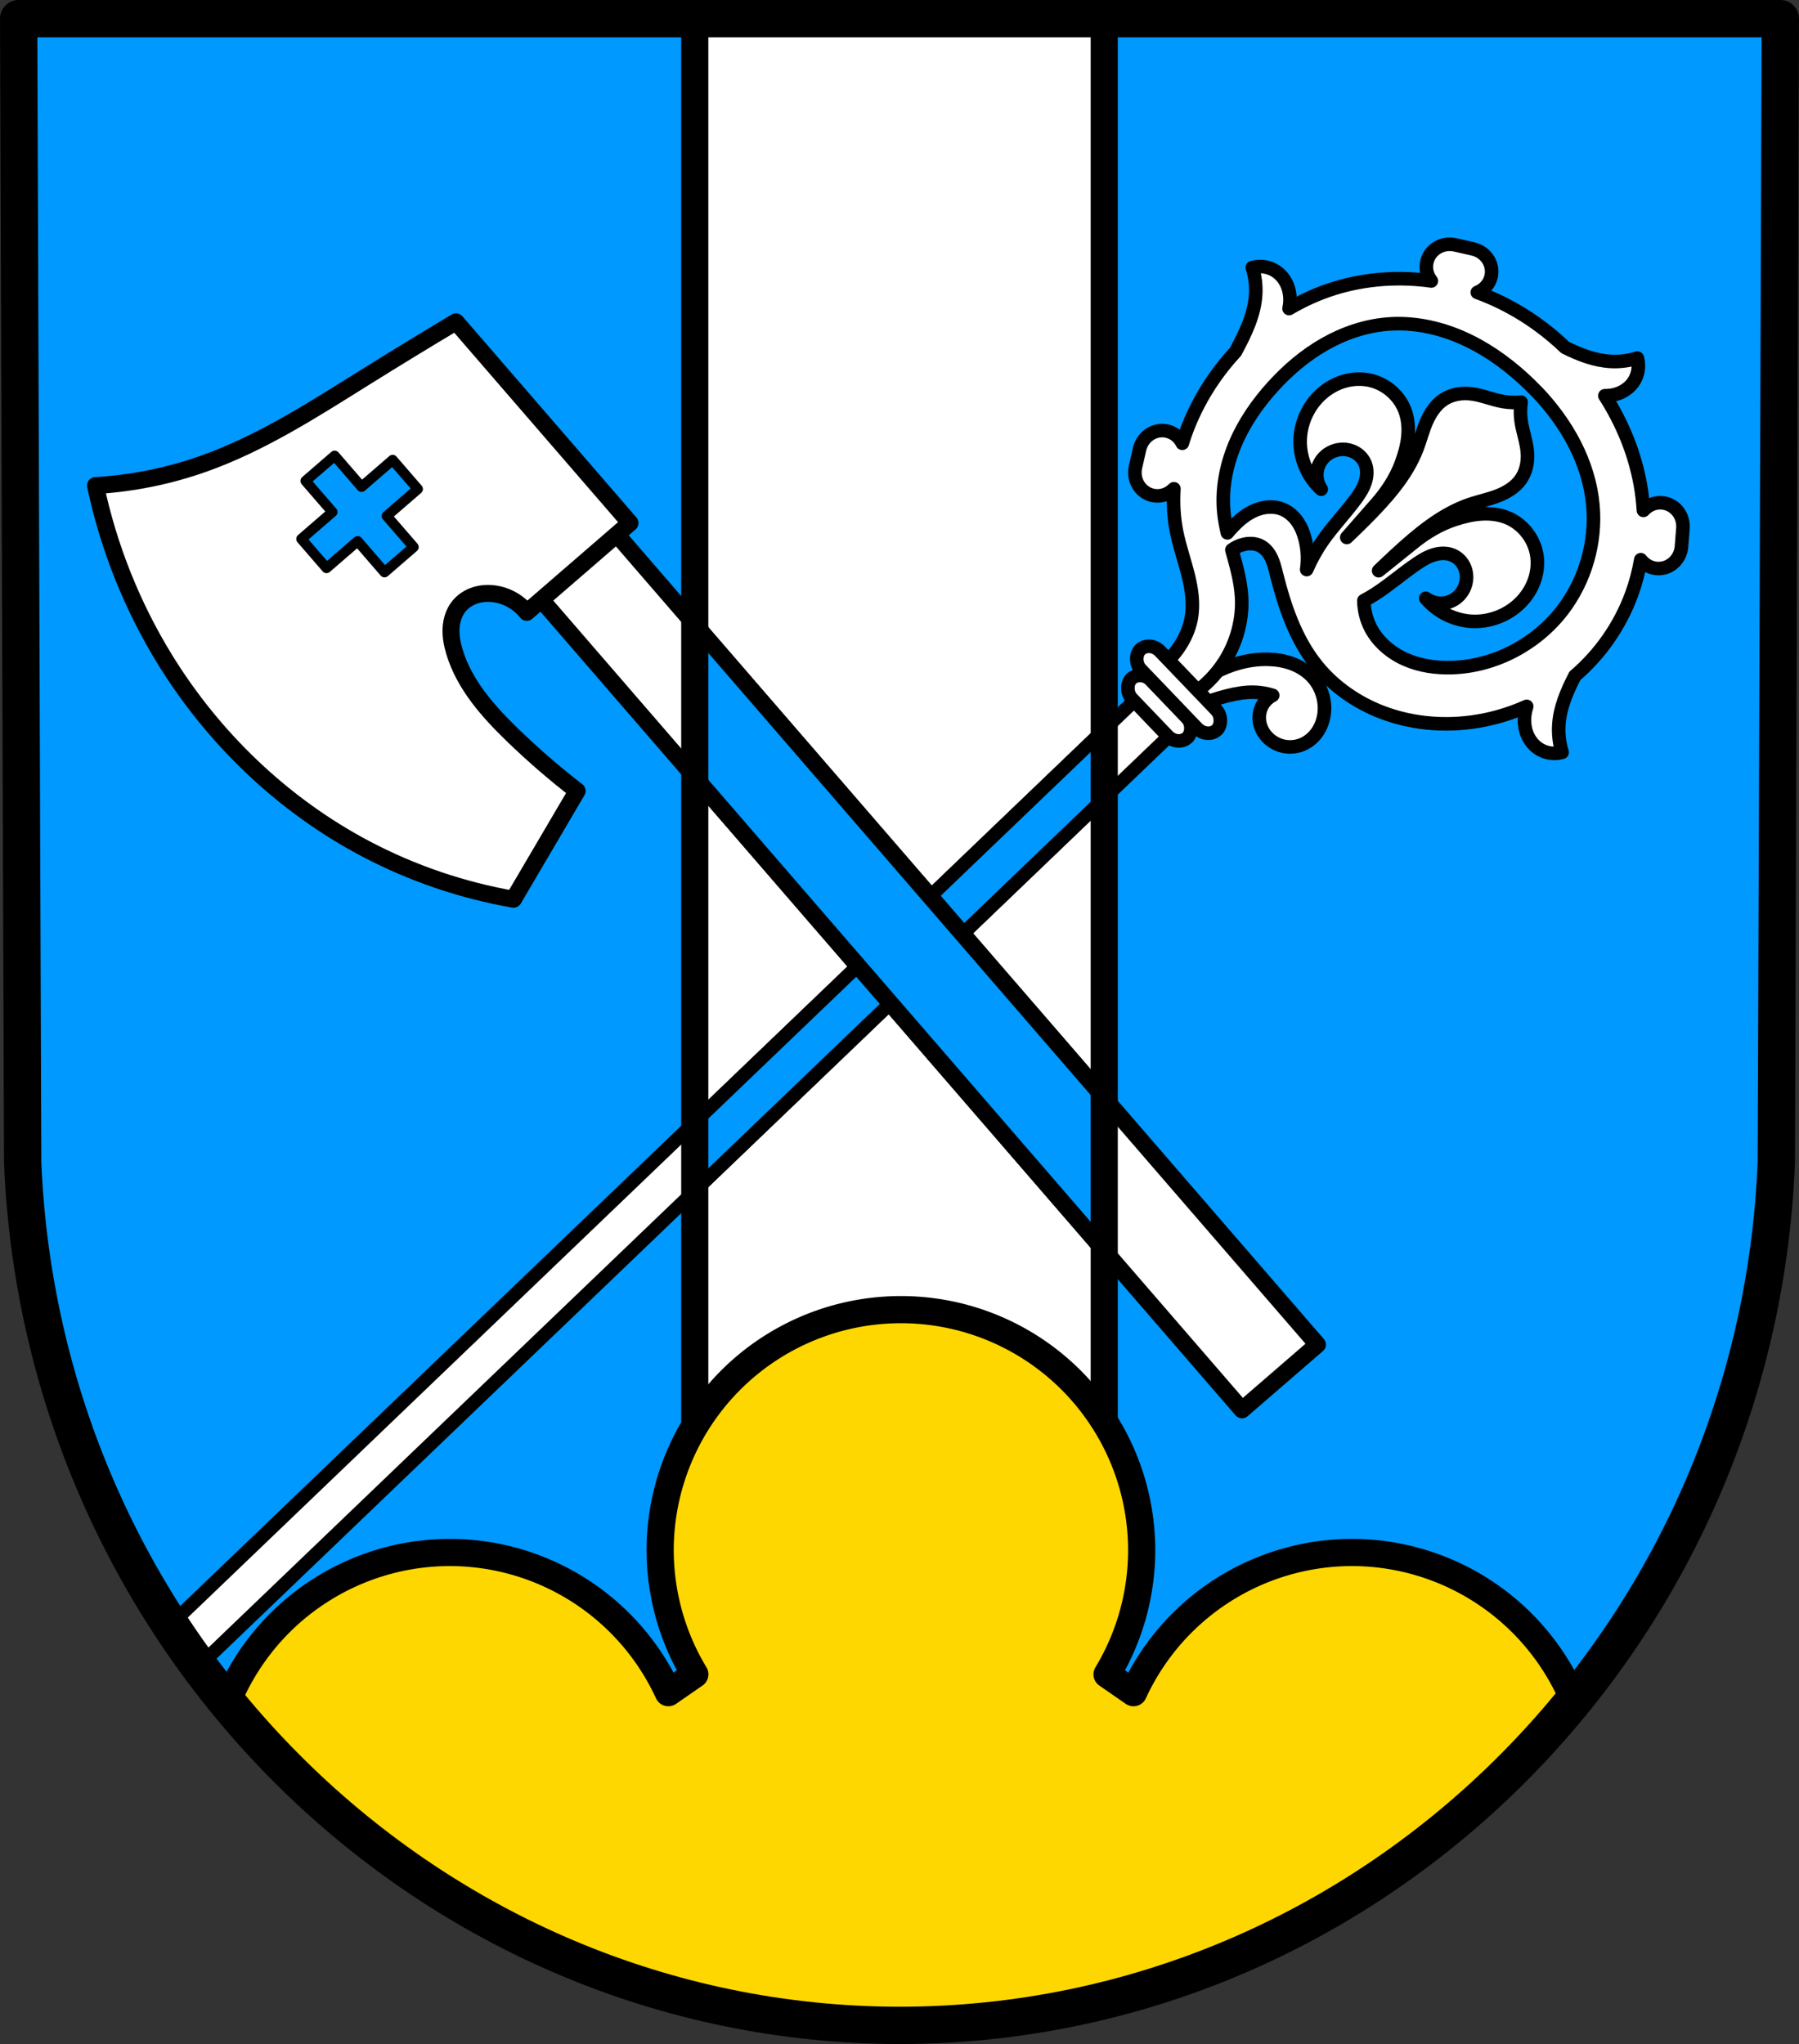 <?xml version="1.0" encoding="UTF-8" standalone="no"?>
<!-- Created with Inkscape (http://www.inkscape.org/) -->

<svg
   xmlns:dc="http://purl.org/dc/elements/1.1/"
   xmlns:cc="http://creativecommons.org/ns#"
   xmlns:rdf="http://www.w3.org/1999/02/22-rdf-syntax-ns#"
   xmlns:svg="http://www.w3.org/2000/svg"
   xmlns="http://www.w3.org/2000/svg"
   xmlns:sodipodi="http://sodipodi.sourceforge.net/DTD/sodipodi-0.dtd"
   xmlns:inkscape="http://www.inkscape.org/namespaces/inkscape"
   width="140.359mm"
   height="159.451mm"
   viewBox="0 0 140.359 159.451"
   version="1.1"
   id="svg865"
   inkscape:version="0.92.5 (2060ec1f9f, 2020-04-08)"
   sodipodi:docname="DEU Pellingen COA.svg">
  <rect x="0" y="0" width="140.359" height="159.451" fill="#333333" stroke="none"/>
  <defs
     id="defs859">
    <inkscape:path-effect
       effect="spiro"
       id="path-effect1294"
       is_visible="true" />
    <inkscape:path-effect
       effect="spiro"
       id="path-effect1267"
       is_visible="true" />
    <inkscape:path-effect
       effect="spiro"
       id="path-effect1210"
       is_visible="true" />
    <inkscape:path-effect
       effect="spiro"
       id="path-effect1205"
       is_visible="true" />
    <inkscape:path-effect
       effect="spiro"
       id="path-effect1201"
       is_visible="true" />
    <inkscape:path-effect
       effect="spiro"
       id="path-effect982"
       is_visible="true" />
    <inkscape:path-effect
       effect="spiro"
       id="path-effect982-6"
       is_visible="true" />
    <inkscape:path-effect
       effect="spiro"
       id="path-effect982-6-8"
       is_visible="true" />
    <inkscape:path-effect
       effect="spiro"
       id="path-effect1210-3"
       is_visible="true" />
    <inkscape:path-effect
       effect="spiro"
       id="path-effect1210-2"
       is_visible="true" />
    <inkscape:path-effect
       effect="spiro"
       id="path-effect1267-0"
       is_visible="true" />
    <inkscape:path-effect
       effect="spiro"
       id="path-effect1294-8"
       is_visible="true" />
    <inkscape:path-effect
       effect="spiro"
       id="path-effect1201-8"
       is_visible="true" />
  </defs>
  <sodipodi:namedview
     id="base"
     pagecolor="#ffffff"
     bordercolor="#666666"
     borderopacity="1.0"
     inkscape:pageopacity="0.0"
     inkscape:pageshadow="2"
     inkscape:zoom="1.3158534"
     inkscape:cx="265.24519"
     inkscape:cy="301.32538"
     inkscape:document-units="mm"
     inkscape:current-layer="layer1"
     showgrid="false"
     inkscape:window-width="1920"
     inkscape:window-height="1046"
     inkscape:window-x="-11"
     inkscape:window-y="-11"
     inkscape:window-maximized="1"
     fit-margin-top="0"
     fit-margin-left="0"
     fit-margin-right="0"
     fit-margin-bottom="0"
     inkscape:snap-global="false" />
  <g
     inkscape:label="Ebene 1"
     inkscape:groupmode="layer"
     id="layer1"
     transform="translate(73.551,165.324)">
    <path
       style="fill:#0099ff;fill-opacity:1;fill-rule:evenodd;stroke:none;stroke-width:2.91;stroke-linecap:round;stroke-linejoin:round;stroke-miterlimit:4;stroke-dasharray:none;stroke-opacity:1"
       inkscape:connector-curvature="0"
       d="m 65.352,-163.869 -0.314,89.247 C 63.508,-37.081 33.283,-7.349 -3.372,-7.328 -39.994,-7.374 -70.231,-37.117 -71.782,-74.622 l -0.314,-89.247 h 68.723 z"
       id="path10563-0-6-2-7-8"
       sodipodi:nodetypes="ccccccc" />
    <path
       style="opacity:1;fill:#ffffff;fill-opacity:1;fill-rule:evenodd;stroke:none;stroke-width:8;stroke-linecap:round;stroke-linejoin:round;stroke-miterlimit:4;stroke-dasharray:none;stroke-opacity:1;paint-order:normal"
       d="m 204.873,5.5 v 584.256 c 19.393,4.798 39.609,7.368 60.373,7.395 20.767,-0.012 40.98,-2.564 60.371,-7.344 V 5.5 h -60.379 z"
       transform="matrix(0.265,0,0,0.265,-73.551,-165.324)"
       id="rect864"
       inkscape:connector-curvature="0" />
    <rect
       style="opacity:1;fill:#ffffff;fill-opacity:1;fill-rule:evenodd;stroke:#000000;stroke-width:1.323;stroke-linecap:round;stroke-linejoin:round;stroke-miterlimit:4;stroke-dasharray:none;stroke-opacity:1;paint-order:normal"
       id="rect978-4"
       width="7.782"
       height="85.607"
       x="53.868"
       y="-112.187"
       transform="rotate(-40.861)" />
    <path
       style="fill:#ffffff;stroke:#000000;stroke-width:1.323;stroke-linecap:round;stroke-linejoin:round;stroke-miterlimit:4;stroke-dasharray:none;stroke-opacity:1"
       d="m 270.514,-125.067 h 10.65 v -20.753 c -2.726,-0.482 -5.457,-0.937 -8.192,-1.365 -4.712,-0.737 -9.484,-1.407 -13.926,-3.14 -2.686,-1.048 -5.222,-2.477 -7.509,-4.233 -2.367,4.277 -3.992,8.965 -4.779,13.79 -1.17,7.174 -0.461,14.666 2.185,21.436 1.484,3.796 3.565,7.357 6.144,10.513 l 9.284,-3.14 c -0.44,-2.165 -0.759,-4.354 -0.956,-6.554 -0.239,-2.673 -0.278,-5.47 0.819,-7.919 0.254,-0.566 0.569,-1.112 1,-1.559 0.43,-0.447 0.984,-0.791 1.594,-0.899 0.505,-0.089 1.033,-0.015 1.505,0.185 0.472,0.2 0.889,0.521 1.225,0.907 0.649,0.745 0.998,1.744 0.956,2.731 z"
       id="path980-7"
       inkscape:connector-curvature="0"
       inkscape:path-effect="#path-effect982-6-8"
       inkscape:original-d="m 270.51406,-125.06693 h 10.64964 v -20.75316 c 0,0 -5.47533,-0.8331 -8.19203,-1.36534 -4.66994,-0.91491 -9.48554,-1.43048 -13.92648,-3.14028 -2.68147,-1.03239 -7.50935,-4.23255 -7.50935,-4.23255 0,0 -4.21558,8.95781 -4.77869,13.78993 -0.83136,7.134 -0.0421,14.60742 2.18456,21.43582 1.25838,3.85894 6.14402,10.51311 6.14402,10.51311 l 9.28431,-3.14028 c 0,0 -0.9097,-4.34646 -0.95576,-6.55363 -0.0554,-2.65316 -0.35357,-5.53843 0.8192,-7.91896 0.52641,-1.06852 1.42421,-2.23391 2.59416,-2.45762 0.96289,-0.18412 2.05281,0.38405 2.73066,1.09228 0.66681,0.69669 0.95576,2.73068 0.95576,2.73068 z"
       sodipodi:nodetypes="cccaacaaccaaaac"
       transform="rotate(-40.861,129.111,285.351)" />
    <path
       style="opacity:1;fill:#0099ff;fill-opacity:1;fill-rule:evenodd;stroke:#000000;stroke-width:0.794;stroke-linecap:round;stroke-linejoin:round;stroke-miterlimit:4;stroke-dasharray:none;stroke-opacity:1;paint-order:normal"
       d="m -49.713,-127.809 2.099,2.427 -2.427,2.099 1.965,2.272 2.427,-2.099 2.099,2.427 2.271,-1.965 -2.099,-2.427 2.427,-2.099 -1.965,-2.272 -2.427,2.099 -2.099,-2.427 z"
       id="rect984-1"
       inkscape:connector-curvature="0" />
    <path
       style="fill:#ffffff;stroke:#000000;stroke-width:1.058;stroke-linecap:round;stroke-linejoin:round;stroke-miterlimit:4;stroke-dasharray:none;stroke-opacity:1"
       d="m 347.093,-108.747 c 0.318,-0.931 0.727,-1.831 1.22,-2.683 0.329,-0.568 0.697,-1.119 1.159,-1.585 0.359,-0.363 0.771,-0.672 1.22,-0.915 -0.126,0.417 -0.104,0.877 0.061,1.281 0.164,0.4 0.465,0.739 0.835,0.962 0.37,0.223 0.806,0.33 1.238,0.319 0.495,-0.013 0.984,-0.18 1.384,-0.472 0.4,-0.292 0.708,-0.707 0.872,-1.174 0.153,-0.434 0.183,-0.907 0.103,-1.36 -0.08,-0.453 -0.268,-0.884 -0.53,-1.262 -0.652,-0.94 -1.783,-1.526 -2.927,-1.525 -0.62,7.2e-4 -1.235,0.164 -1.793,0.437 -0.557,0.273 -1.058,0.652 -1.5,1.088 -1.136,1.118 -1.878,2.598 -2.256,4.147 -0.185,0.758 -0.288,1.537 -0.305,2.317 l 1.22,0.427 z"
       id="path1199"
       inkscape:connector-curvature="0"
       inkscape:path-effect="#path-effect1201-8"
       inkscape:original-d="m 347.09334,-108.74725 c 0,0 0.72393,-1.83492 1.21962,-2.68315 0.33026,-0.56515 0.69867,-1.11977 1.15864,-1.58549 0.35709,-0.36155 1.21959,-0.91471 1.21959,-0.91471 0,0 -0.15598,0.91242 0.061,1.28059 0.41244,0.69982 1.26163,1.31191 2.07334,1.2806 0.93037,-0.0359 1.90274,-0.78517 2.25629,-1.64649 0.33628,-0.81923 0.092,-1.90452 -0.42687,-2.62216 -0.64455,-0.89149 -1.82727,-1.49889 -2.92706,-1.52452 -1.20925,-0.0282 -2.41043,0.69734 -3.29296,1.52451 -1.14813,1.07611 -1.7694,2.65031 -2.25628,4.14669 -0.24106,0.74085 -0.3049,2.31727 -0.3049,2.31727 l 1.2196,0.42686 z"
       sodipodi:nodetypes="caacaaaaaaaccc"
       transform="rotate(46.214,184.88,-493.289)" />
    <path
       style="fill:#ffffff;stroke:#000000;stroke-width:1.058;stroke-linecap:round;stroke-linejoin:round;stroke-miterlimit:4;stroke-dasharray:none;stroke-opacity:1"
       d="m 54.193,-137.392 c -0.667,0.21 -1.373,0.3 -2.071,0.262 -1.249,-0.067 -2.429,-0.528 -3.558,-1.088 -1.966,-1.882 -4.304,-3.372 -6.856,-4.296 0.531,-0.211 0.947,-0.659 1.079,-1.244 0.218,-0.965 -0.417,-1.924 -1.423,-2.151 l -1.38,-0.312 c -1.006,-0.227 -1.991,0.366 -2.209,1.331 -0.122,0.538 0.023,1.075 0.349,1.484 -2.502,-0.354 -5.08,-0.181 -7.496,0.555 -1.264,0.385 -2.471,0.929 -3.606,1.596 0.026,-0.126 0.048,-0.253 0.06,-0.381 0.045,-0.474 -0.012,-0.96 -0.189,-1.402 -0.177,-0.442 -0.476,-0.838 -0.868,-1.108 -0.537,-0.37 -1.241,-0.486 -1.868,-0.307 0.21,0.667 0.299,1.373 0.262,2.072 -0.085,1.603 -0.819,3.092 -1.58,4.505 -1.154,1.247 -2.145,2.647 -2.926,4.154 -0.492,0.951 -0.906,1.95 -1.22,2.978 -0.229,-0.469 -0.651,-0.828 -1.188,-0.95 -0.965,-0.218 -1.924,0.417 -2.151,1.423 l -0.312,1.38 c -0.227,1.006 0.366,1.991 1.331,2.209 0.623,0.141 1.242,-0.075 1.665,-0.516 -0.072,1.137 -0.009,2.279 0.219,3.401 0.229,1.125 0.614,2.212 0.893,3.326 0.278,1.114 0.448,2.281 0.235,3.409 -0.139,0.738 -0.441,1.442 -0.845,2.075 -0.484,0.76 -1.117,1.424 -1.853,1.945 l 2.064,2.33 c 1.322,-0.71 2.455,-1.767 3.256,-3.036 0.93,-1.474 1.406,-3.235 1.313,-4.975 -0.067,-1.263 -0.422,-2.482 -0.76,-3.705 0.279,-0.203 0.598,-0.352 0.934,-0.431 0.429,-0.101 0.898,-0.087 1.291,0.114 0.386,0.197 0.668,0.556 0.855,0.947 0.187,0.391 0.288,0.816 0.393,1.236 0.637,2.551 1.503,5.114 3.154,7.16 1.323,1.64 3.114,2.883 5.081,3.638 2.558,0.982 5.406,1.145 8.088,0.585 1.103,-0.23 2.18,-0.582 3.207,-1.043 -0.079,0.25 -0.135,0.507 -0.16,0.769 -0.045,0.474 0.012,0.959 0.188,1.401 0.177,0.442 0.476,0.838 0.868,1.108 0.537,0.37 1.241,0.486 1.868,0.307 -0.21,-0.667 -0.299,-1.373 -0.262,-2.071 0.073,-1.373 0.622,-2.662 1.257,-3.892 l 3.82e-4,-3.6e-4 c 1.985,-1.702 3.529,-3.917 4.427,-6.373 0.32,-0.874 0.556,-1.775 0.714,-2.691 0.296,0.385 0.737,0.646 1.25,0.687 0.986,0.077 1.845,-0.688 1.926,-1.716 l 0.111,-1.411 c 0.081,-1.028 -0.648,-1.919 -1.633,-1.996 -0.566,-0.044 -1.089,0.189 -1.448,0.59 -0.041,-0.676 -0.121,-1.349 -0.241,-2.015 -0.445,-2.463 -1.416,-4.82 -2.768,-6.928 0.382,0.003 0.764,-0.058 1.118,-0.2 0.442,-0.177 0.838,-0.476 1.108,-0.868 0.37,-0.537 0.486,-1.241 0.307,-1.868 z m -7.865,2.592 c 2.346,2.454 4.099,5.533 4.401,8.893 0.261,2.896 -0.604,5.88 -2.373,8.187 -2.039,2.659 -5.286,4.375 -8.635,4.475 -1.233,0.037 -2.486,-0.14 -3.614,-0.64 -1.128,-0.5 -2.126,-1.337 -2.704,-2.427 -0.351,-0.662 -0.532,-1.408 -0.546,-2.157 0.292,-0.157 0.58,-0.321 0.859,-0.5 1.134,-0.727 2.149,-1.624 3.264,-2.379 0.416,-0.282 0.851,-0.547 1.331,-0.694 0.48,-0.148 1.014,-0.17 1.476,0.027 0.369,0.157 0.677,0.451 0.863,0.806 0.187,0.355 0.254,0.77 0.204,1.168 -0.072,0.572 -0.395,1.111 -0.872,1.435 -0.338,0.229 -0.747,0.35 -1.155,0.342 -0.408,-0.009 -0.812,-0.147 -1.139,-0.39 0.883,1.06 2.219,1.728 3.596,1.798 1.37,0.07 2.761,-0.453 3.741,-1.413 0.508,-0.496 0.907,-1.106 1.14,-1.776 0.234,-0.67 0.299,-1.402 0.166,-2.099 -0.143,-0.752 -0.527,-1.453 -1.07,-1.992 -0.325,-0.323 -0.708,-0.588 -1.129,-0.771 -0.653,-0.283 -1.379,-0.372 -2.089,-0.329 -0.71,0.043 -1.407,0.213 -2.083,0.433 -1.16,0.377 -2.223,1.005 -3.174,1.769 l -2.774,2.228 c 0.448,-0.433 0.901,-0.86 1.358,-1.282 1.733,-1.596 3.607,-3.16 5.783,-3.894 0.699,-0.236 1.417,-0.381 2.11,-0.644 0.693,-0.262 1.38,-0.664 1.819,-1.276 0.446,-0.62 0.587,-1.39 0.537,-2.097 -0.062,-0.879 -0.391,-1.686 -0.501,-2.554 -0.057,-0.455 -0.054,-0.926 0.011,-1.396 -0.472,0.045 -0.942,0.028 -1.395,-0.048 -0.863,-0.146 -1.656,-0.51 -2.531,-0.609 -0.705,-0.08 -1.48,0.029 -2.118,0.448 -0.63,0.414 -1.06,1.083 -1.352,1.764 -0.292,0.681 -0.467,1.392 -0.733,2.081 -0.826,2.143 -2.468,3.949 -4.136,5.613 -0.441,0.44 -0.888,0.873 -1.338,1.303 l 2.344,-2.677 c 0.804,-0.918 1.476,-1.953 1.902,-3.096 0.248,-0.667 0.448,-1.356 0.52,-2.063 0.072,-0.708 0.014,-1.437 -0.241,-2.101 -0.165,-0.429 -0.413,-0.822 -0.722,-1.161 -0.515,-0.565 -1.2,-0.978 -1.945,-1.153 -0.691,-0.162 -1.424,-0.128 -2.104,0.077 -0.68,0.205 -1.305,0.578 -1.823,1.064 -1,0.939 -1.582,2.306 -1.57,3.678 0.012,1.379 0.622,2.743 1.644,3.669 -0.229,-0.338 -0.35,-0.747 -0.342,-1.155 0.009,-0.408 0.147,-0.812 0.39,-1.139 0.344,-0.463 0.896,-0.762 1.471,-0.81 0.4,-0.034 0.811,0.052 1.158,0.253 0.347,0.202 0.627,0.521 0.768,0.896 0.177,0.47 0.132,1.002 -0.036,1.476 -0.168,0.473 -0.451,0.897 -0.75,1.301 -0.802,1.082 -1.742,2.058 -2.516,3.16 -0.502,0.715 -0.926,1.483 -1.276,2.284 0.113,-0.777 0.076,-1.575 -0.114,-2.337 -0.124,-0.495 -0.312,-0.978 -0.603,-1.398 -0.29,-0.42 -0.687,-0.774 -1.159,-0.968 -0.671,-0.277 -1.45,-0.21 -2.121,0.067 -0.671,0.278 -1.244,0.75 -1.746,1.274 -0.154,0.161 -0.302,0.327 -0.444,0.499 -0.116,-0.498 -0.214,-0.998 -0.268,-1.506 -0.194,-1.817 0.146,-3.671 0.847,-5.358 0.702,-1.688 1.756,-3.215 2.986,-4.566 1.169,-1.285 2.508,-2.426 4.018,-3.286 1.51,-0.86 3.194,-1.434 4.926,-1.571 1.945,-0.154 3.914,0.247 5.706,1.019 1.792,0.771 3.414,1.904 4.858,3.216 0.357,0.324 0.704,0.662 1.039,1.012 z"
       id="path1203"
       inkscape:connector-curvature="0" />
    <path
       style="opacity:1;fill:#ffffff;fill-opacity:1;fill-rule:evenodd;stroke:#000000;stroke-width:4;stroke-linecap:round;stroke-linejoin:round;stroke-miterlimit:4;stroke-dasharray:none;stroke-opacity:1;paint-order:normal"
       d="M 336.41 203.943 L 49.9 478.559 C 52.591 482.691 55.379 486.75 58.285 490.715 L 346.496 214.467 L 336.41 203.943 z "
       transform="matrix(0.265,0,0,0.265,-73.551,-165.324)"
       id="rect1180" />
    <rect
       style="opacity:1;fill:#ffffff;fill-opacity:1;fill-rule:evenodd;stroke:#000000;stroke-width:1.058;stroke-linecap:round;stroke-linejoin:round;stroke-miterlimit:4;stroke-dasharray:none;stroke-opacity:1;paint-order:normal"
       id="rect1182"
       width="6.342"
       height="2.073"
       x="-70.944"
       y="-89.413"
       ry="1.159"
       rx="1.159"
       transform="rotate(46.214)" />
    <rect
       style="opacity:1;fill:#ffffff;fill-opacity:1;fill-rule:evenodd;stroke:#000000;stroke-width:1.058;stroke-linecap:round;stroke-linejoin:round;stroke-miterlimit:4;stroke-dasharray:none;stroke-opacity:1;paint-order:normal"
       id="rect1182-6"
       width="8.659"
       height="2.073"
       x="-72.103"
       y="-91.487"
       ry="1.159"
       rx="1.159"
       transform="rotate(46.214)" />
    <path
       style="opacity:1;fill:#0099ff;fill-opacity:1;fill-rule:evenodd;stroke:#000000;stroke-width:4;stroke-linecap:round;stroke-linejoin:round;stroke-miterlimit:4;stroke-dasharray:none;stroke-opacity:1;paint-order:normal"
       d="M 325.617 214.289 L 204.873 330.02 L 204.873 350.211 L 325.617 234.479 L 325.617 214.289 z "
       transform="matrix(0.265,0,0,0.265,-73.551,-165.324)"
       id="rect1180-8" />
    <path
       style="opacity:1;fill:#0099ff;fill-opacity:1;fill-rule:evenodd;stroke:#000000;stroke-width:5;stroke-linecap:round;stroke-linejoin:round;stroke-miterlimit:4;stroke-dasharray:none;stroke-opacity:1;paint-order:normal"
       d="M 204.873 184.158 L 204.873 229.121 L 325.617 368.703 L 325.617 323.742 L 204.873 184.158 z "
       transform="matrix(0.265,0,0,0.265,-73.551,-165.324)"
       id="rect978-4-2" />
    <path
       style="opacity:1;fill:none;fill-opacity:1;fill-rule:evenodd;stroke:#000000;stroke-width:2.117;stroke-linecap:round;stroke-linejoin:round;stroke-miterlimit:4;stroke-dasharray:none;stroke-opacity:1;paint-order:normal"
       d="M -19.345,-163.869 V -9.285 c 5.131,1.269 10.48,1.95 15.974,1.956 5.495,-0.003 10.843,-0.678 15.973,-1.943 V -163.869 H -3.374 Z"
       id="rect864-7"
       inkscape:connector-curvature="0" />
    <g
       id="g1163">
      <path
         inkscape:connector-curvature="0"
         id="path882"
         transform="matrix(0.265,0,0,0.265,-73.551,-165.324)"
         d="m 265.244,385.516 a 70.884,70.884 0 0 0 -70.881,70.883 70.884,70.884 0 0 0 10.207,36.477 l -7.793,5.396 A 70.884,70.884 0 0 0 132.463,457 70.884,70.884 0 0 0 66.682,501.557 c 47.607,58.395 119.105,95.494 198.564,95.594 79.505,-0.046 150.997,-37.084 198.59,-95.451 A 70.884,70.884 0 0 0 398.027,457 70.884,70.884 0 0 0 333.719,498.275 l -7.787,-5.393 a 70.884,70.884 0 0 0 10.199,-36.484 70.884,70.884 0 0 0 -70.887,-70.883 z"
         style="opacity:1;fill:#ffd700;fill-opacity:1;fill-rule:evenodd;stroke:#000000;stroke-width:8;stroke-linecap:round;stroke-linejoin:round;stroke-miterlimit:4;stroke-dasharray:none;stroke-opacity:1;paint-order:normal" />
      <path
         sodipodi:nodetypes="ccccccc"
         id="path10563-0-6-2-7"
         d="M 65.352,-163.869 65.038,-74.622 C 63.508,-37.081 33.283,-7.349 -3.372,-7.328 -39.994,-7.374 -70.231,-37.117 -71.782,-74.622 l -0.314,-89.247 h 68.723 z"
         inkscape:connector-curvature="0"
         style="fill:none;fill-rule:evenodd;stroke:#000000;stroke-width:2.91;stroke-linecap:round;stroke-linejoin:round;stroke-miterlimit:4;stroke-dasharray:none;stroke-opacity:1" />
    </g>
  </g>
</svg>
